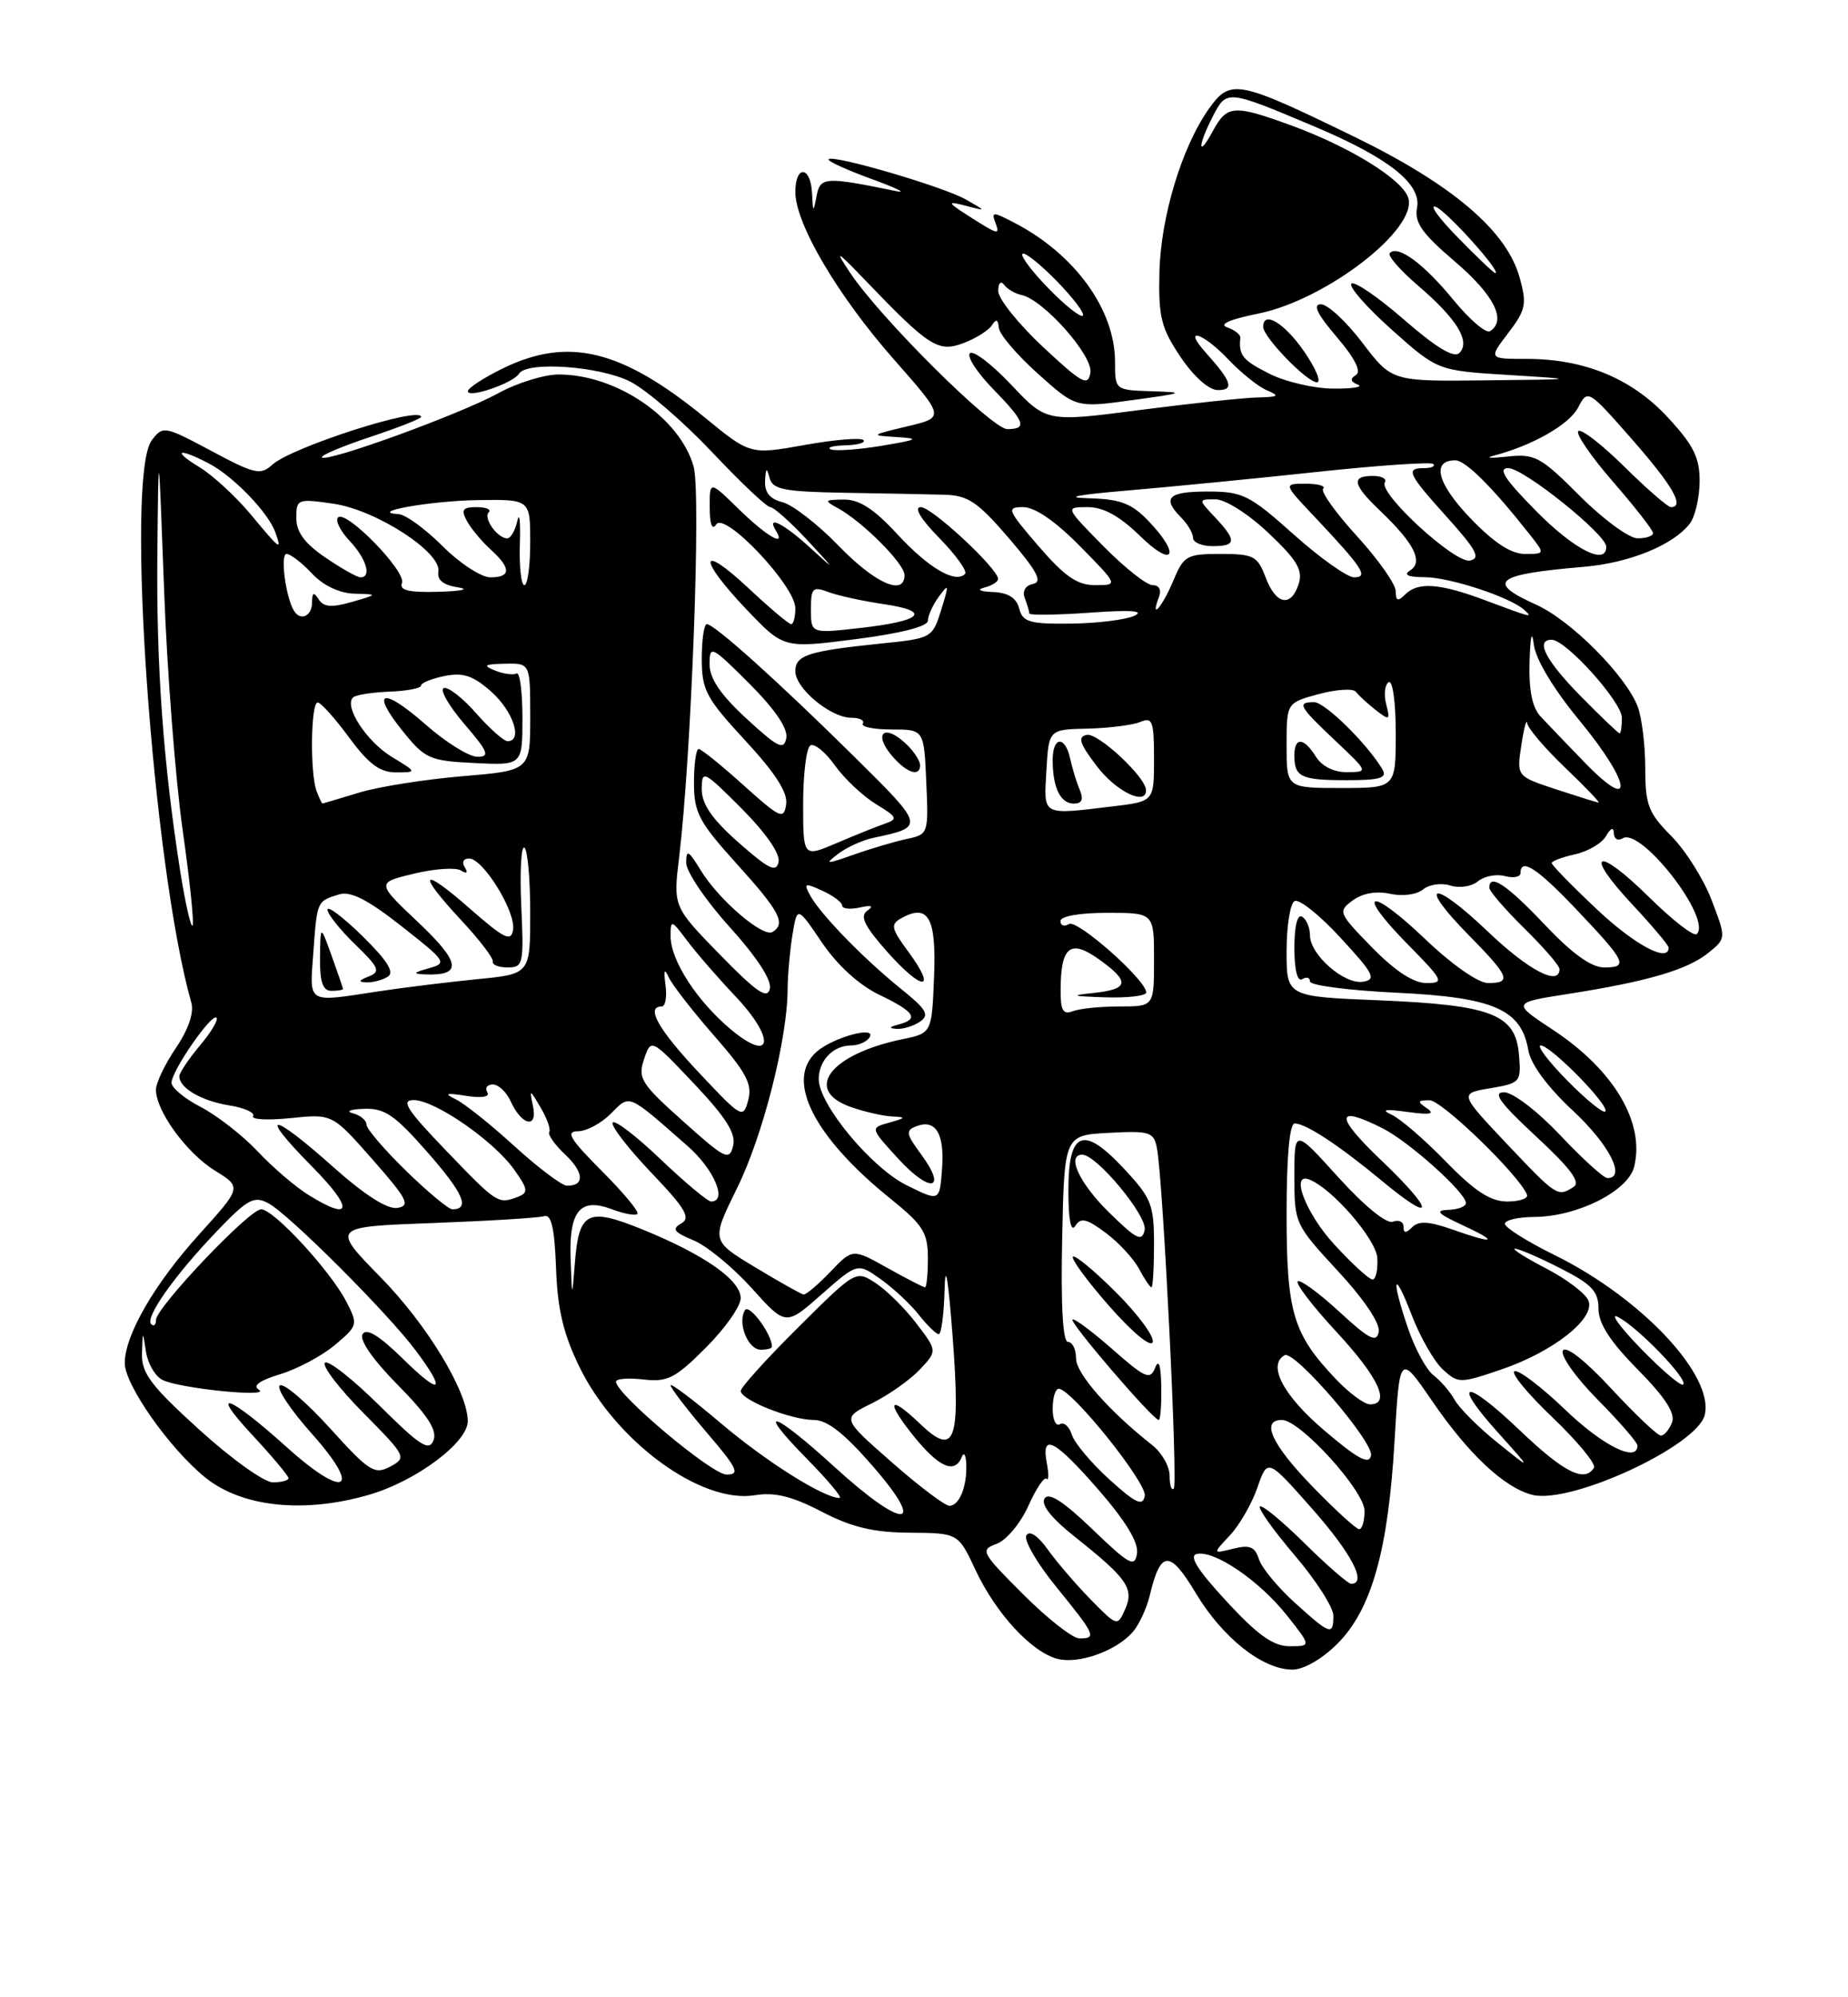 <?xml version="1.0" encoding="UTF-8" standalone="no"?>
<!DOCTYPE svg PUBLIC "-//W3C//DTD SVG 1.1//EN" "http://www.w3.org/Graphics/SVG/1.1/DTD/svg11.dtd" >
<svg xmlns="http://www.w3.org/2000/svg" xmlns:xlink="http://www.w3.org/1999/xlink" version="1.1" viewBox="0 0 237 256">
 <g >
 <path fill="currentColor"
d=" M 171.52 210.68 C 175.90 206.30 178.04 198.70 178.85 184.64 C 179.50 173.50 179.50 173.50 183.70 179.62 C 188.36 186.42 192.95 190.70 196.52 191.60 C 201.44 192.83 217.62 185.35 218.62 181.38 C 219.89 176.33 210.51 166.34 199.34 160.85 C 195.85 159.13 193.00 157.34 193.00 156.86 C 193.00 156.39 194.69 155.99 196.75 155.98 C 202.27 155.95 208.79 152.68 209.57 149.56 C 210.99 143.92 206.99 137.16 199.18 132.01 C 193.89 128.52 193.89 128.52 201.20 127.38 C 211.28 125.80 216.41 124.30 219.09 122.13 C 221.38 120.28 221.38 120.28 219.52 115.39 C 218.50 112.70 216.16 108.99 214.33 107.15 C 211.39 104.19 211.00 103.17 211.00 98.47 C 211.00 95.53 210.56 91.98 210.03 90.57 C 208.51 86.59 201.47 79.51 197.02 77.51 C 190.51 74.58 191.72 73.62 203.14 72.65 C 208.99 72.15 214.62 69.85 216.72 67.10 C 217.39 66.22 217.95 63.80 217.97 61.73 C 217.99 58.68 217.22 57.10 213.94 53.55 C 209.31 48.52 203.23 46.00 195.77 46.00 C 190.90 46.00 190.90 46.00 193.42 42.69 C 195.68 39.73 195.84 38.99 194.89 35.58 C 193.23 29.57 186.25 23.64 173.59 17.48 C 158.71 10.25 157.80 10.07 155.04 13.94 C 151.57 18.82 148.84 27.84 148.69 34.97 C 148.56 40.63 148.92 42.07 151.40 45.75 C 153.11 48.29 155.04 50.00 156.19 50.00 C 158.32 50.00 157.97 48.91 154.68 45.25 C 151.56 41.79 154.23 42.58 157.56 46.10 C 159.18 47.81 161.40 49.58 162.50 50.04 C 164.17 50.74 163.98 50.88 161.34 50.94 C 159.60 50.97 152.79 51.70 146.20 52.55 C 134.21 54.11 134.21 54.11 129.68 49.31 C 127.19 46.68 124.81 44.86 124.39 45.28 C 123.97 45.69 125.29 47.73 127.31 49.81 C 131.46 54.06 131.80 55.00 129.18 55.00 C 127.22 55.00 112.91 40.78 109.05 35.00 C 106.97 31.89 107.20 32.01 111.11 36.07 C 119.17 44.46 120.33 45.20 123.58 43.97 C 125.16 43.37 126.80 42.34 127.21 41.69 C 127.75 40.84 128.00 40.93 128.09 42.00 C 128.15 42.83 130.41 45.48 133.10 47.89 C 137.99 52.28 137.99 52.28 145.25 51.28 C 151.87 50.38 152.09 50.28 147.75 50.15 C 143.00 50.00 143.00 50.00 143.00 46.40 C 143.00 39.67 137.84 32.55 130.01 28.51 C 127.31 27.11 127.11 27.12 127.68 28.61 C 128.23 30.05 127.96 30.03 125.40 28.43 C 121.32 25.86 121.18 25.67 124.00 26.41 C 126.50 27.07 126.50 27.07 123.89 25.58 C 121.05 23.95 106.87 19.79 106.26 20.41 C 106.05 20.62 108.49 21.74 111.69 22.91 C 114.88 24.07 116.38 24.79 115.00 24.51 C 105.78 22.62 105.19 22.66 104.72 25.14 C 104.31 27.30 104.26 27.27 104.14 24.75 C 103.96 21.25 102.00 21.12 102.00 24.61 C 102.00 28.67 107.44 37.90 114.63 46.06 C 121.19 53.50 121.19 53.50 116.34 54.65 C 111.61 55.78 111.58 55.81 115.00 56.02 C 118.01 56.20 117.74 56.36 113.06 57.14 C 110.07 57.63 107.14 57.84 106.56 57.60 C 105.98 57.36 106.81 57.12 108.42 57.08 C 110.02 57.04 111.06 56.73 110.73 56.40 C 110.40 56.07 107.00 56.35 103.17 57.04 C 96.21 58.28 96.21 58.28 90.36 53.49 C 79.72 44.80 72.89 43.13 64.53 47.20 C 62.04 48.41 60.00 49.74 60.00 50.15 C 60.00 51.10 65.82 49.11 66.56 47.90 C 67.58 46.26 76.94 46.93 80.84 48.92 C 82.91 49.98 87.61 54.03 91.29 57.92 C 94.96 61.81 98.33 65.00 98.78 65.00 C 99.23 65.00 101.37 66.91 103.55 69.25 C 107.16 73.13 107.19 73.22 103.95 70.25 C 100.52 67.11 98.23 65.95 99.50 68.00 C 100.87 70.22 98.36 68.78 94.79 65.30 C 91.00 61.59 91.00 61.59 91.02 65.05 C 91.02 67.22 91.33 68.02 91.85 67.22 C 92.93 65.51 102.00 75.10 102.00 77.96 C 102.00 79.08 101.76 80.00 101.46 80.00 C 101.16 80.00 98.68 77.91 95.96 75.36 C 89.63 69.45 89.48 71.55 95.75 78.13 C 100.50 83.11 100.50 83.11 109.75 81.92 C 115.51 81.19 119.00 80.29 119.00 79.56 C 119.00 78.91 119.64 77.51 120.43 76.44 C 121.69 74.72 121.72 74.91 120.71 78.16 C 119.58 81.77 119.49 81.82 113.03 82.48 C 103.63 83.45 102.00 83.97 102.00 86.04 C 102.00 88.24 106.53 92.00 109.19 92.00 C 110.25 92.00 110.91 92.34 110.65 92.75 C 110.40 93.16 112.06 93.50 114.34 93.50 C 118.50 93.50 118.50 93.50 118.79 100.22 C 119.09 106.86 119.06 106.95 116.29 107.53 C 114.76 107.86 111.70 108.76 109.50 109.54 C 105.89 110.81 105.70 110.80 107.50 109.43 C 108.60 108.60 110.62 107.68 112.00 107.39 C 118.65 105.98 118.64 105.96 109.55 96.98 C 99.83 87.38 91.62 80.00 90.65 80.00 C 90.29 80.00 90.00 82.00 90.00 84.44 C 90.00 88.45 90.55 89.48 95.57 94.91 C 99.45 99.10 101.05 101.59 100.82 103.10 C 100.53 105.09 100.07 104.89 95.35 100.64 C 92.52 98.09 89.93 96.00 89.60 96.00 C 89.27 96.00 89.00 97.95 89.00 100.33 C 89.00 104.17 89.62 105.34 94.50 110.74 C 99.99 116.80 100.82 118.38 99.08 119.45 C 97.86 120.21 92.17 115.33 89.86 111.54 C 88.29 108.97 88.01 108.82 88.00 110.58 C 88.00 111.72 90.51 115.43 93.58 118.82 C 97.08 122.70 99.00 125.63 98.73 126.74 C 98.41 128.12 97.02 127.17 92.32 122.35 C 86.33 116.21 86.33 116.21 87.10 109.85 C 88.67 96.74 89.92 63.28 88.96 59.83 C 87.24 53.58 79.07 48.00 71.66 48.00 C 69.78 48.00 66.28 49.09 63.88 50.41 C 59.04 53.08 41.96 59.29 41.29 58.63 C 41.06 58.39 43.83 57.22 47.44 56.02 C 51.05 54.82 54.00 53.66 54.00 53.44 C 54.00 51.99 37.43 57.30 34.94 59.55 C 33.41 60.94 32.68 60.78 27.09 57.79 C 21.07 54.58 20.89 54.55 19.46 56.44 C 16.03 60.99 19.55 110.93 24.54 128.53 C 24.90 129.80 24.16 131.95 22.56 134.32 C 21.15 136.39 20.00 138.80 20.00 139.68 C 20.00 142.40 23.94 147.80 27.56 150.04 C 31.01 152.17 31.01 152.17 25.52 158.24 C 19.81 164.55 16.00 171.14 16.00 174.71 C 16.00 177.50 21.74 185.67 26.32 189.37 C 31.03 193.18 38.98 194.02 47.36 191.58 C 53.36 189.84 60.01 184.87 59.99 182.15 C 59.97 178.36 54.77 169.78 48.83 163.73 C 42.48 157.24 42.48 157.24 55.49 156.76 C 62.64 156.49 69.07 156.10 69.78 155.88 C 70.71 155.60 71.12 157.38 71.31 162.54 C 71.50 167.83 72.25 170.98 74.31 175.20 C 78.99 184.78 89.91 192.76 96.78 191.65 C 99.35 191.23 101.56 191.77 105.37 193.75 C 109.25 195.76 112.01 196.42 116.70 196.45 C 122.89 196.50 122.89 196.50 125.10 201.22 C 127.72 206.82 132.33 211.79 135.65 212.63 C 138.39 213.31 143.19 211.59 145.29 209.16 C 146.08 208.25 147.05 206.15 147.45 204.51 C 148.84 198.66 150.01 198.61 153.37 204.22 C 156.81 209.94 161.94 214.00 165.75 214.00 C 167.19 214.00 169.57 212.63 171.52 210.68 Z  M 118.00 98.07 C 118.00 97.56 117.29 96.44 116.43 95.57 C 113.39 92.53 111.77 93.99 114.65 97.17 C 116.44 99.14 118.00 99.56 118.00 98.07 Z  M 157.30 205.25 C 153.55 201.20 152.43 199.40 153.50 199.17 C 155.78 198.69 161.52 202.61 165.05 207.06 C 168.17 211.00 168.17 211.00 165.39 211.00 C 163.30 211.00 161.31 209.59 157.30 205.25 Z  M 131.22 204.35 C 125.82 198.95 125.67 198.67 127.83 197.87 C 129.07 197.41 130.89 195.23 131.88 193.02 C 132.87 190.81 133.91 189.25 134.21 189.54 C 134.50 189.83 134.52 188.93 134.25 187.53 C 133.50 183.58 135.26 184.50 140.92 191.00 C 144.37 194.96 146.03 197.72 145.82 199.10 C 145.54 200.95 144.86 200.59 140.11 196.02 C 136.36 192.42 134.49 191.22 133.96 192.07 C 133.47 192.86 134.85 194.61 137.85 196.98 C 144.56 202.30 145.48 203.62 144.29 206.27 C 143.31 208.48 143.27 208.47 139.86 205.00 C 137.98 203.07 135.50 200.19 134.37 198.60 C 133.11 196.83 132.04 196.12 131.63 196.79 C 131.26 197.38 132.99 200.37 135.48 203.42 C 140.49 209.58 140.68 210.00 138.43 210.00 C 137.57 210.00 134.33 207.46 131.22 204.35 Z  M 166.05 205.42 C 163.87 203.45 161.80 200.94 161.45 199.84 C 160.94 198.24 160.27 197.97 158.16 198.50 C 155.50 199.16 155.50 199.16 157.73 196.79 C 158.96 195.48 160.55 192.72 161.26 190.66 C 162.56 186.91 162.56 186.91 168.28 193.38 C 173.36 199.13 175.37 203.00 173.28 203.00 C 172.89 203.00 170.20 200.66 167.31 197.81 C 164.41 194.95 161.84 192.83 161.58 193.09 C 161.32 193.35 163.33 196.17 166.05 199.36 C 168.77 202.55 171.00 206.03 171.00 207.08 C 171.00 209.68 170.62 209.55 166.05 205.42 Z  M 168.31 190.52 C 163.08 185.13 161.65 182.00 164.40 182.00 C 166.74 182.00 175.00 191.09 175.00 193.66 C 175.00 194.95 174.69 196.00 174.31 196.00 C 173.93 196.00 171.23 193.53 168.31 190.52 Z  M 107.00 188.00 C 99.08 180.77 96.70 180.09 103.50 187.00 C 106.21 189.75 108.09 192.00 107.67 192.00 C 105.65 192.00 98.28 187.36 92.47 182.44 C 88.91 179.42 86.00 177.23 86.00 177.56 C 86.00 177.90 88.08 180.62 90.62 183.59 C 94.59 188.23 94.95 189.00 93.18 189.00 C 91.28 189.00 79.00 178.68 79.00 177.09 C 79.00 176.71 80.58 176.59 82.52 176.81 C 85.60 177.17 86.59 176.67 90.52 172.74 C 92.98 170.28 95.00 167.42 94.99 166.38 C 94.98 164.07 90.34 160.82 82.46 157.61 C 75.37 154.72 74.25 155.26 73.73 161.83 C 73.36 166.50 73.36 166.50 73.18 161.37 C 72.96 155.17 74.41 153.44 78.52 155.01 C 80.04 155.58 81.49 155.85 81.75 155.59 C 82.00 155.33 79.94 152.84 77.15 150.06 C 73.12 146.02 72.50 145.00 74.09 145.00 C 75.19 145.00 77.10 143.99 78.33 142.75 C 80.83 140.24 80.39 140.06 88.16 146.87 C 91.58 149.86 93.34 154.00 91.20 154.00 C 90.76 154.00 87.84 151.56 84.71 148.58 C 81.58 145.59 78.82 143.48 78.57 143.89 C 78.32 144.29 80.54 147.17 83.51 150.29 C 87.93 154.92 88.63 156.11 87.36 156.82 C 86.12 157.51 86.43 157.94 88.93 158.97 C 90.65 159.68 94.01 162.45 96.41 165.11 C 100.77 169.96 100.77 169.96 105.37 165.90 C 109.98 161.85 109.98 161.85 112.95 163.96 C 114.58 165.12 116.79 167.18 117.85 168.54 C 118.92 169.89 120.06 171.00 120.39 171.00 C 120.73 171.00 121.06 168.41 121.14 165.25 C 121.23 161.62 121.61 163.90 122.18 171.42 C 123.19 184.89 122.47 186.78 117.96 182.46 C 114.01 178.68 113.54 179.54 117.12 184.00 C 120.40 188.08 122.44 188.98 123.34 186.75 C 123.62 186.06 123.88 186.48 123.92 187.67 C 124.03 190.55 123.03 193.00 121.75 193.00 C 121.19 193.00 117.85 190.48 114.33 187.39 C 107.94 181.78 107.94 181.78 111.83 179.86 C 113.97 178.80 116.73 176.85 117.96 175.54 C 120.21 173.15 120.21 173.15 117.54 169.65 C 116.08 167.72 113.72 165.39 112.32 164.47 C 109.76 162.79 109.75 162.80 102.38 170.12 C 98.32 174.15 95.00 177.82 95.00 178.28 C 95.00 179.44 101.45 182.00 104.37 182.00 C 106.10 182.00 108.30 183.73 112.00 188.00 C 119.01 196.09 115.87 196.09 107.00 188.00 Z  M 99.00 172.61 C 99.00 171.00 96.08 167.06 95.54 167.93 C 94.54 169.55 95.92 173.00 97.57 173.00 C 98.36 173.00 99.00 172.83 99.00 172.61 Z  M 142.29 189.64 C 139.98 187.55 137.81 184.97 137.47 183.91 C 137.13 182.84 136.44 182.23 135.93 182.54 C 135.42 182.86 135.00 181.97 135.00 180.56 C 135.00 179.15 135.35 178.00 135.78 178.00 C 137.41 178.00 147.13 190.10 146.81 191.73 C 146.55 193.11 145.68 192.70 142.29 189.64 Z  M 150.00 189.16 C 150.00 187.96 149.00 186.20 147.79 185.24 C 142.26 180.89 138.00 176.06 138.00 174.12 C 138.00 172.95 137.54 172.00 136.97 172.00 C 136.30 172.00 136.04 167.35 136.22 158.75 C 136.50 145.50 136.50 145.50 142.22 145.20 C 147.50 144.92 147.97 145.08 148.38 147.20 C 149.16 151.26 151.09 190.24 150.53 190.80 C 150.24 191.09 150.00 190.35 150.00 189.16 Z  M 148.93 177.75 C 148.88 174.96 148.61 174.13 148.14 175.31 C 147.51 176.92 146.87 176.64 142.67 172.94 C 140.05 170.64 137.74 168.92 137.54 169.13 C 137.15 169.52 147.87 182.00 148.60 182.00 C 148.82 182.00 148.97 180.09 148.93 177.75 Z  M 143.16 165.68 C 140.36 162.88 137.86 160.81 137.60 161.07 C 137.33 161.33 139.43 164.19 142.26 167.41 C 145.20 170.76 147.59 172.74 147.83 172.02 C 148.06 171.33 145.96 168.48 143.16 165.68 Z  M 148.00 159.46 C 148.00 154.42 147.66 153.55 144.15 149.80 C 138.90 144.16 136.99 144.94 137.02 152.72 C 137.02 156.37 137.35 158.00 137.90 157.13 C 138.60 156.02 139.33 156.18 141.77 157.99 C 143.42 159.21 145.35 161.29 146.06 162.60 C 146.76 163.92 147.49 165.00 147.67 165.00 C 147.85 165.00 148.00 162.51 148.00 159.46 Z  M 25.56 183.25 C 19.35 177.61 18.14 176.01 18.21 173.50 C 18.30 170.51 18.30 170.51 18.72 173.25 C 18.95 174.76 19.89 176.39 20.82 176.86 C 22.95 177.96 34.90 179.17 33.19 178.12 C 32.36 177.61 33.30 176.93 35.92 176.14 C 38.11 175.48 41.27 173.80 42.94 172.40 C 45.90 169.90 45.94 169.78 44.40 166.81 C 42.35 162.85 35.10 155.00 33.49 155.00 C 31.97 155.00 20.00 167.60 20.00 169.20 C 20.00 169.82 19.73 170.06 19.39 169.72 C 18.55 168.89 22.40 163.45 27.82 157.80 C 31.76 153.69 32.58 153.24 34.41 154.22 C 37.03 155.61 49.73 168.29 53.31 173.09 C 57.34 178.49 56.55 178.96 51.62 174.11 C 48.64 171.19 47.00 170.19 46.50 171.00 C 46.05 171.73 47.81 174.27 51.02 177.52 C 54.85 181.40 56.09 183.32 55.60 184.60 C 55.03 186.07 53.89 185.34 48.66 180.15 C 45.21 176.74 42.06 174.27 41.67 174.67 C 41.27 175.06 43.49 177.96 46.59 181.09 C 52.10 186.66 52.19 186.83 50.04 187.98 C 48.03 189.05 47.34 188.61 42.33 183.07 C 39.30 179.73 36.41 177.25 35.89 177.57 C 35.38 177.88 37.25 180.70 40.04 183.82 C 46.50 191.07 44.28 192.24 36.81 185.52 C 29.39 178.84 26.70 177.83 32.25 183.81 C 34.86 186.62 37.00 189.16 37.00 189.46 C 37.00 189.76 36.10 190.00 34.99 190.00 C 33.89 190.00 29.64 186.96 25.56 183.25 Z  M 194.92 183.34 C 187.86 176.60 186.00 176.83 192.16 183.67 C 196.50 188.49 196.50 188.49 192.06 184.92 C 189.61 182.95 187.14 180.48 186.56 179.43 C 185.98 178.39 184.76 176.97 183.85 176.28 C 182.94 175.59 181.48 172.91 180.60 170.33 C 178.35 163.74 178.70 162.45 181.07 168.61 C 182.15 171.42 183.95 174.55 185.06 175.55 C 187.02 177.33 187.25 177.33 192.51 175.54 C 199.19 173.27 204.60 169.01 203.72 166.72 C 203.38 165.82 200.94 163.96 198.30 162.59 C 195.66 161.22 193.85 160.07 194.28 160.05 C 194.71 160.02 197.30 161.13 200.03 162.52 C 204.14 164.60 205.00 165.50 205.00 167.74 C 205.00 169.64 206.49 171.95 210.04 175.54 C 213.56 179.11 214.88 181.14 214.43 182.32 C 214.08 183.24 213.43 184.00 213.00 184.00 C 212.57 184.00 209.72 181.30 206.66 178.00 C 203.33 174.40 200.84 172.45 200.44 173.10 C 200.07 173.70 202.06 176.53 204.88 179.38 C 207.70 182.23 210.00 184.89 210.00 185.28 C 210.00 187.52 205.56 185.32 200.76 180.71 C 197.73 177.80 194.80 175.57 194.25 175.75 C 193.69 175.94 195.88 178.60 199.10 181.67 C 202.32 184.75 204.71 187.65 204.42 188.13 C 203.22 190.07 200.56 188.72 194.92 183.34 Z  M 169.82 183.33 C 164.58 178.88 162.51 174.95 164.75 173.70 C 165.99 173.00 176.18 184.82 175.83 186.56 C 175.58 187.78 174.14 187.01 169.82 183.33 Z  M 171.31 176.75 C 165.81 170.96 165.00 168.23 165.00 155.55 C 165.00 148.25 165.38 144.00 166.04 144.00 C 167.48 144.00 171.67 146.76 177.26 151.38 C 184.14 157.09 184.03 155.28 177.08 148.66 C 171.16 143.01 171.24 141.56 177.30 144.61 C 180.70 146.32 188.00 152.87 188.00 154.20 C 188.00 154.64 186.99 155.03 185.75 155.07 C 183.99 155.13 184.36 155.55 187.50 157.00 C 192.33 159.24 191.73 159.52 186.24 157.58 C 183.29 156.54 181.94 156.46 181.12 157.28 C 180.29 158.11 180.00 158.09 180.00 157.23 C 180.00 156.59 179.39 156.30 178.63 156.59 C 177.82 156.90 174.98 154.58 171.63 150.89 C 166.00 144.66 166.00 144.66 166.00 150.77 C 166.00 156.81 166.07 156.96 171.58 162.91 C 174.96 166.56 177.02 169.64 176.82 170.71 C 176.54 172.15 175.60 171.67 171.72 168.09 C 169.10 165.68 166.72 163.95 166.43 164.24 C 166.13 164.53 168.39 167.47 171.45 170.77 C 176.82 176.57 178.40 180.00 175.70 180.00 C 174.98 180.00 173.00 178.54 171.31 176.75 Z  M 210.44 172.86 C 207.72 170.06 206.40 168.23 207.50 168.80 C 210.06 170.12 216.52 176.81 215.87 177.46 C 215.60 177.73 213.16 175.66 210.44 172.86 Z  M 96.85 162.43 C 91.20 159.03 91.20 159.03 94.54 152.26 C 97.84 145.58 100.99 133.17 101.01 126.79 C 101.02 124.98 101.30 121.84 101.63 119.82 C 102.24 116.13 102.24 116.13 105.42 120.82 C 107.40 123.73 110.16 126.25 112.76 127.50 C 117.32 129.69 117.92 130.61 115.25 131.31 C 114.01 131.63 113.94 131.80 115.00 131.87 C 115.83 131.92 117.17 131.51 118.00 130.94 C 119.25 130.09 118.82 129.37 115.51 126.71 C 110.77 122.89 105.22 117.19 103.89 114.76 C 103.04 113.19 103.20 113.13 105.47 114.17 C 106.86 114.80 108.00 115.66 108.00 116.07 C 108.00 116.48 109.01 116.59 110.25 116.32 C 111.79 115.98 112.10 116.11 111.21 116.74 C 110.24 117.44 110.87 118.72 113.86 122.08 C 118.36 127.13 120.23 127.05 116.48 121.97 C 114.30 119.02 114.18 118.48 115.55 117.71 C 119.05 115.75 120.10 117.60 119.79 125.19 C 119.50 132.42 119.50 132.42 115.72 133.20 C 106.44 135.12 102.95 139.74 109.15 141.90 C 110.88 142.51 113.24 143.04 114.40 143.10 C 116.25 143.19 116.21 143.28 114.04 143.89 C 111.58 144.57 111.58 144.57 115.21 148.53 C 119.31 153.00 121.54 152.58 118.14 147.97 C 116.19 145.33 116.11 144.89 117.53 144.35 C 120.01 143.40 121.16 145.33 120.81 149.87 C 120.50 154.01 120.50 154.01 116.26 151.91 C 111.72 149.65 105.00 141.54 105.00 138.32 C 105.00 135.93 106.85 134.00 109.14 134.00 C 110.10 134.00 111.17 133.53 111.52 132.96 C 112.47 131.43 106.88 132.94 104.75 134.79 C 100.63 138.37 104.32 145.69 114.25 153.68 C 118.38 157.01 118.99 157.98 119.00 161.25 C 119.00 163.31 118.83 165.00 118.63 165.00 C 118.42 165.00 116.25 163.88 113.80 162.51 C 109.35 160.02 109.35 160.02 106.49 163.01 C 104.91 164.66 103.37 165.96 103.06 165.92 C 102.75 165.88 99.96 164.31 96.85 162.43 Z  M 171.13 159.52 C 167.51 155.60 165.42 150.24 167.88 151.17 C 170.81 152.28 176.52 158.86 176.64 161.27 C 176.72 162.77 176.44 164.00 176.02 164.00 C 175.60 164.00 173.40 161.99 171.13 159.52 Z  M 39.50 153.12 C 37.85 152.09 34.92 149.58 33.00 147.53 C 31.07 145.49 27.81 142.96 25.75 141.89 C 23.69 140.83 22.00 139.43 22.00 138.78 C 22.00 137.26 27.15 129.82 27.77 130.44 C 28.03 130.70 27.07 132.32 25.62 134.03 C 24.18 135.75 23.00 137.51 23.00 137.95 C 23.00 139.46 25.82 141.10 29.39 141.68 C 31.35 141.99 32.74 142.62 32.46 143.06 C 32.19 143.50 34.37 143.61 37.30 143.31 C 42.62 142.76 42.62 142.76 47.79 148.63 C 52.25 153.70 52.68 154.54 50.96 154.82 C 49.68 155.03 46.77 153.17 42.74 149.58 C 34.71 142.41 32.95 142.37 40.00 149.50 C 45.42 154.99 45.19 156.67 39.50 153.12 Z  M 52.07 150.06 C 49.28 147.35 47.00 144.68 47.00 144.14 C 47.00 143.59 46.21 142.94 45.25 142.69 C 44.29 142.44 44.93 142.18 46.67 142.12 C 49.33 142.02 50.63 142.91 54.84 147.71 C 59.43 152.94 60.33 155.00 58.01 155.00 C 57.53 155.00 54.85 152.78 52.07 150.06 Z  M 57.23 147.50 C 52.17 142.24 51.37 141.00 53.05 141.00 C 55.77 141.00 63.30 146.20 65.93 149.90 C 67.73 152.43 67.79 152.87 66.41 153.40 C 63.88 154.37 63.77 154.30 57.23 147.50 Z  M 185.46 148.91 C 182.73 146.10 179.60 143.40 178.50 142.89 C 177.05 142.22 177.61 142.12 180.50 142.52 C 183.40 142.92 184.09 142.79 183.00 142.05 C 181.72 141.18 181.77 141.03 183.32 141.02 C 184.90 141.00 194.89 150.68 195.83 153.13 C 196.02 153.61 194.87 154.00 193.30 154.00 C 191.16 154.00 189.15 152.70 185.46 148.91 Z  M 193.22 146.58 C 187.15 140.15 187.15 140.15 191.13 139.48 C 194.99 138.83 195.10 138.70 194.80 135.16 C 194.37 129.99 191.30 128.81 176.80 128.21 C 165.00 127.73 165.00 127.73 165.00 121.92 C 165.00 118.73 165.45 115.84 166.01 115.50 C 166.56 115.15 169.22 117.26 171.91 120.19 C 176.18 124.81 176.56 125.54 174.81 125.83 C 172.41 126.23 168.00 122.37 168.00 119.88 C 168.00 118.91 167.55 117.84 167.00 117.50 C 166.39 117.12 166.00 118.68 166.00 121.50 C 166.00 124.32 166.39 125.88 167.00 125.50 C 167.55 125.16 168.00 125.29 168.00 125.80 C 168.00 126.30 173.00 126.95 179.11 127.24 C 191.56 127.83 195.10 129.37 196.00 134.60 C 196.31 136.42 198.46 139.32 201.75 142.39 C 206.39 146.71 208.58 151.00 206.15 151.00 C 205.67 151.00 202.95 148.53 200.09 145.50 C 197.16 142.40 194.01 140.00 192.89 140.00 C 191.37 140.00 192.37 141.37 197.00 145.66 C 201.44 149.78 202.75 151.54 201.80 152.14 C 199.76 153.44 199.64 153.36 193.22 146.58 Z  M 66.00 146.93 C 62.98 144.17 59.60 141.47 58.50 140.93 C 56.89 140.14 57.15 140.05 59.80 140.46 C 61.83 140.77 62.87 140.59 62.49 139.98 C 62.16 139.44 62.48 139.00 63.20 139.00 C 63.93 139.00 64.97 139.98 65.51 141.19 C 66.90 144.26 68.97 144.71 68.36 141.81 C 67.89 139.55 67.91 139.55 69.35 141.99 C 70.16 143.36 70.65 144.75 70.44 145.09 C 70.23 145.43 71.16 146.74 72.50 148.00 C 74.91 150.27 75.00 152.03 72.69 151.97 C 72.04 151.95 69.03 149.68 66.00 146.93 Z  M 87.60 143.71 C 82.20 138.89 81.77 138.20 82.60 135.75 C 83.50 133.08 83.50 133.08 89.02 138.91 C 93.14 143.27 94.40 145.28 94.02 146.87 C 93.54 148.82 93.00 148.56 87.60 143.71 Z  M 89.65 137.50 C 84.42 131.94 82.76 129.00 84.86 129.00 C 85.34 129.00 85.55 127.76 85.35 126.25 C 85.09 124.36 85.21 124.04 85.74 125.22 C 86.16 126.17 88.78 129.55 91.56 132.72 C 95.72 137.47 96.50 138.95 95.96 141.00 C 95.31 143.43 95.13 143.33 89.65 137.50 Z  M 200.98 138.48 C 198.56 136.02 197.04 134.00 197.59 134.00 C 198.89 134.00 206.53 141.80 205.87 142.46 C 205.60 142.73 203.40 140.94 200.98 138.48 Z  M 93.82 132.02 C 89.43 128.38 86.00 123.12 86.00 120.00 C 86.00 117.83 86.10 117.86 88.16 120.62 C 89.35 122.20 92.10 125.36 94.26 127.64 C 99.45 133.09 99.12 136.39 93.82 132.02 Z  M 136.02 126.86 C 136.04 121.32 137.26 120.34 140.90 122.93 C 144.96 125.82 144.81 126.79 140.25 127.27 C 137.17 127.59 137.43 127.69 141.75 127.83 C 144.64 127.92 147.00 127.64 147.00 127.21 C 147.00 125.62 138.15 117.79 137.09 118.44 C 136.49 118.81 136.00 118.64 136.00 118.06 C 136.00 117.43 138.44 117.00 142.00 117.00 C 148.00 117.00 148.00 117.00 148.00 123.00 C 148.00 129.00 148.00 129.00 143.58 129.00 C 141.15 129.00 138.45 129.27 137.58 129.61 C 136.33 130.09 136.00 129.51 136.02 126.86 Z  M 40.19 122.02 C 40.67 115.45 40.64 115.51 43.51 114.63 C 44.96 114.19 47.20 115.33 51.50 118.72 C 57.25 123.23 57.39 123.44 54.99 124.11 C 52.99 124.66 52.89 124.82 54.50 124.89 C 59.32 125.09 59.11 123.39 53.66 118.24 C 48.26 113.14 48.26 113.14 53.08 111.98 C 55.74 111.34 58.45 111.16 59.11 111.57 C 59.87 112.04 60.05 111.89 59.60 111.15 C 59.19 110.50 59.45 110.02 60.19 110.04 C 62.00 110.10 66.17 116.88 65.80 119.17 C 65.55 120.76 64.68 120.33 60.25 116.45 C 53.95 110.92 53.38 111.76 59.20 118.00 C 61.51 120.48 63.31 122.84 63.20 123.25 C 63.09 123.66 63.95 124.00 65.11 124.00 C 67.10 124.00 67.19 123.58 66.85 116.09 C 66.66 111.74 66.83 108.40 67.25 108.65 C 67.66 108.91 68.00 112.66 68.00 116.98 C 68.00 124.84 68.00 124.84 61.25 125.50 C 57.54 125.87 51.80 126.57 48.50 127.07 C 39.23 128.48 39.70 128.77 40.19 122.02 Z  M 43.98 126.75 C 43.98 126.61 43.32 124.70 42.53 122.50 C 41.09 118.50 41.09 118.50 41.04 122.75 C 41.01 125.88 41.40 127.00 42.50 127.00 C 43.33 127.00 43.99 126.89 43.98 126.75 Z  M 49.74 125.18 C 50.62 124.63 49.67 123.11 46.49 119.99 C 44.02 117.57 42.00 116.04 42.00 116.60 C 42.00 117.15 43.59 119.15 45.53 121.03 C 48.63 124.03 48.84 124.54 47.28 125.16 C 45.98 125.67 45.90 125.87 47.00 125.91 C 47.83 125.94 49.06 125.62 49.74 125.18 Z  M 175.96 121.44 C 171.64 117.01 171.56 116.83 173.48 115.41 C 174.73 114.49 176.50 114.17 178.27 114.56 C 179.87 114.91 181.69 114.67 182.49 114.01 C 183.27 113.36 184.85 113.13 186.00 113.50 C 187.16 113.87 188.74 113.63 189.54 112.96 C 190.34 112.30 191.89 112.00 192.99 112.29 C 194.10 112.58 195.00 112.40 195.00 111.91 C 195.00 109.88 197.16 111.29 202.19 116.59 C 208.55 123.29 208.89 124.00 205.73 124.00 C 204.07 124.00 201.63 122.24 198.09 118.50 C 193.24 113.38 191.00 111.89 191.00 113.79 C 191.00 114.23 193.03 116.57 195.50 119.00 C 197.97 121.43 200.00 123.77 200.00 124.21 C 200.00 126.46 196.03 124.38 190.79 119.38 C 183.74 112.65 181.62 113.01 188.31 119.81 C 193.58 125.16 193.93 126.00 190.84 126.00 C 189.58 126.00 186.22 123.65 182.79 120.38 C 175.61 113.53 173.68 114.07 180.52 121.02 C 185.13 125.70 185.27 126.00 182.92 126.00 C 181.27 126.00 178.91 124.45 175.96 121.44 Z  M 204.75 116.51 C 201.59 113.53 199.00 110.88 199.00 110.62 C 199.00 110.37 200.35 109.86 201.99 109.50 C 203.64 109.14 205.43 108.09 205.96 107.17 C 206.59 106.09 206.95 105.96 206.97 106.81 C 206.99 107.53 207.49 107.82 208.09 107.45 C 210.45 105.99 219.58 117.76 217.61 119.72 C 217.25 120.09 214.50 117.96 211.50 115.00 C 204.75 108.34 202.97 109.12 209.35 115.94 C 211.91 118.68 214.00 121.16 214.00 121.46 C 214.00 123.45 209.63 121.11 204.75 116.51 Z  M 23.13 111.78 C 20.94 97.85 20.04 85.41 20.18 71.00 C 20.33 56.50 20.33 56.50 21.04 75.50 C 21.42 85.95 22.50 99.84 23.42 106.37 C 24.35 112.89 24.92 118.42 24.69 118.64 C 24.47 118.87 23.77 115.78 23.13 111.78 Z  M 94.75 108.02 C 91.33 105.00 90.00 103.09 90.00 101.18 C 90.00 98.63 90.20 98.72 95.10 103.62 C 98.20 106.73 100.06 109.41 99.85 110.46 C 99.56 111.88 98.63 111.43 94.75 108.02 Z  M 103.00 103.00 C 103.00 99.22 103.42 95.86 103.92 95.55 C 104.43 95.23 105.84 96.38 107.06 98.09 C 108.28 99.80 110.65 102.03 112.33 103.06 C 115.10 104.74 115.20 104.98 113.44 105.59 C 112.37 105.96 109.59 107.08 107.25 108.08 C 103.00 109.89 103.00 109.89 103.00 103.00 Z  M 134.20 98.75 C 134.50 93.50 134.50 93.50 139.50 93.39 C 142.25 93.32 145.29 92.94 146.25 92.53 C 147.79 91.87 148.00 92.43 148.00 97.25 C 148.00 102.72 148.00 102.72 142.75 103.35 C 133.50 104.46 133.86 104.65 134.20 98.75 Z  M 138.48 101.25 C 138.07 100.29 137.52 98.49 137.25 97.25 C 136.60 94.25 135.00 94.37 135.00 97.42 C 135.00 100.94 136.00 103.00 137.71 103.00 C 138.76 103.00 138.99 102.47 138.48 101.25 Z  M 146.97 101.25 C 146.91 99.57 140.80 93.89 139.38 94.19 C 138.17 94.44 138.43 95.27 140.67 98.21 C 143.15 101.47 147.05 103.35 146.97 101.25 Z  M 40.61 101.42 C 39.74 99.16 39.85 89.99 40.75 90.04 C 41.16 90.06 42.98 92.09 44.78 94.54 C 47.27 97.92 48.72 99.00 50.78 99.00 C 53.50 98.99 53.50 98.99 50.23 97.00 C 47.02 95.04 44.10 90.57 45.27 89.40 C 45.59 89.07 47.69 88.74 49.92 88.65 C 52.16 88.57 53.99 88.22 53.99 87.88 C 54.00 87.53 55.36 86.98 57.03 86.64 C 59.42 86.17 60.69 86.60 63.03 88.68 C 65.82 91.17 67.08 95.00 65.10 95.00 C 64.61 95.00 62.80 93.39 61.07 91.43 C 59.35 89.46 57.48 88.01 56.92 88.19 C 56.36 88.38 57.54 90.44 59.53 92.77 C 62.62 96.37 62.87 97.00 61.22 97.00 C 60.15 97.00 57.17 95.14 54.60 92.88 C 49.04 87.99 47.42 88.47 51.68 93.75 C 54.51 97.26 55.11 97.52 60.85 97.80 C 67.00 98.10 67.00 98.10 67.00 91.99 C 67.00 88.63 66.66 86.08 66.25 86.32 C 65.84 86.55 64.60 86.39 63.50 85.95 C 61.86 85.29 62.09 85.13 64.75 85.07 C 68.00 85.00 68.00 85.00 68.00 91.88 C 68.00 98.76 68.00 98.76 59.31 99.49 C 54.53 99.89 48.56 100.83 46.06 101.59 C 43.55 102.36 41.44 102.98 41.36 102.99 C 41.28 103.00 40.94 102.29 40.61 101.42 Z  M 199.50 101.15 C 194.50 99.50 194.50 99.50 195.11 95.50 C 195.44 93.30 195.78 92.04 195.86 92.70 C 195.94 93.35 198.14 95.93 200.75 98.42 C 203.36 100.91 205.28 102.92 205.00 102.87 C 204.72 102.83 202.25 102.05 199.50 101.15 Z  M 203.31 97.81 C 201.00 95.44 198.42 92.74 197.56 91.82 C 196.50 90.68 196.05 88.44 196.16 84.82 C 196.26 81.49 196.47 80.67 196.71 82.62 C 196.96 84.54 199.23 88.32 202.62 92.42 C 209.19 100.39 209.70 104.39 203.31 97.81 Z  M 165.00 95.54 C 165.00 90.08 165.00 90.08 169.14 88.96 C 171.42 88.35 173.56 88.22 173.89 88.67 C 174.23 89.13 175.37 90.17 176.42 91.00 C 178.21 92.39 178.31 92.34 177.77 90.25 C 177.45 89.01 177.60 87.75 178.09 87.44 C 178.60 87.13 179.00 89.98 179.00 93.94 C 179.00 101.00 179.00 101.00 172.00 101.00 C 165.00 101.00 165.00 101.00 165.00 95.54 Z  M 177.30 98.63 C 175.39 95.38 169.93 90.00 168.53 90.00 C 166.28 90.00 166.57 90.52 171.25 94.94 C 175.50 98.95 175.50 98.95 172.76 98.97 C 171.08 98.99 169.53 98.22 168.77 97.00 C 167.21 94.50 166.00 94.43 166.00 96.83 C 166.00 99.60 166.85 100.00 172.72 100.00 C 176.99 100.00 177.93 99.72 177.30 98.63 Z  M 95.74 92.11 C 92.41 89.05 91.00 86.97 91.00 85.13 C 91.00 82.65 91.24 82.76 96.10 87.62 C 99.41 90.94 101.07 93.38 100.84 94.60 C 100.53 96.20 99.77 95.83 95.74 92.11 Z  M 202.71 89.22 C 198.21 84.64 196.85 82.00 199.00 82.00 C 200.83 82.00 208.00 89.97 208.00 92.00 C 208.00 93.10 207.87 94.00 207.71 94.00 C 207.55 94.00 205.30 91.85 202.71 89.22 Z  M 104.00 78.12 C 104.00 75.35 104.22 75.13 106.25 75.89 C 107.49 76.35 110.69 77.05 113.37 77.44 C 119.55 78.35 118.28 79.60 110.25 80.50 C 104.00 81.20 104.00 81.20 104.00 78.12 Z  M 130.71 78.00 C 130.35 76.63 129.29 75.96 127.34 75.88 C 125.65 75.82 125.21 75.58 126.25 75.31 C 127.21 75.06 128.00 74.57 128.00 74.21 C 128.00 72.89 119.52 65.00 118.09 65.00 C 117.16 65.00 118.07 66.52 120.48 68.98 C 122.62 71.17 124.10 73.24 123.76 73.57 C 122.51 74.82 119.06 72.79 115.07 68.46 C 112.10 65.24 110.20 64.01 108.23 64.03 C 105.69 64.06 105.64 64.14 107.50 65.16 C 110.66 66.90 116.00 72.26 116.00 73.70 C 116.00 76.45 112.25 74.80 107.58 69.98 C 104.91 67.22 101.65 64.70 100.36 64.37 C 98.74 63.97 98.04 63.11 98.12 61.64 C 98.21 59.95 98.33 59.87 98.69 61.25 C 99.08 62.74 100.50 63.02 108.32 63.16 C 113.37 63.24 119.12 63.36 121.09 63.41 C 124.15 63.49 125.37 64.31 129.40 69.00 C 133.03 73.24 133.74 74.58 132.49 74.84 C 131.50 75.04 131.08 75.77 131.43 76.67 C 131.74 77.49 132.00 78.37 132.00 78.62 C 132.00 78.88 135.49 78.83 139.75 78.53 C 144.97 78.15 146.85 78.28 145.50 78.92 C 144.40 79.43 140.74 79.89 137.37 79.93 C 132.04 79.99 131.16 79.74 130.71 78.00 Z  M 37.68 78.25 C 36.62 76.46 35.92 71.00 36.75 71.00 C 37.24 71.00 38.71 72.12 40.00 73.50 C 41.45 75.05 43.52 76.03 45.42 76.09 C 48.50 76.18 48.50 76.18 45.10 77.16 C 42.53 77.90 41.50 77.81 40.87 76.82 C 40.23 75.82 40.03 75.93 40.02 77.25 C 40.00 79.01 38.50 79.65 37.68 78.25 Z  M 190.50 76.95 C 184.62 74.75 181.85 74.55 180.20 76.20 C 179.27 77.13 179.00 77.04 179.00 75.78 C 179.00 74.89 176.76 71.71 174.03 68.72 C 171.29 65.73 169.34 62.99 169.69 62.64 C 170.05 62.29 169.04 62.00 167.46 62.00 C 164.58 62.00 164.58 62.00 168.60 66.25 C 174.77 72.79 175.56 74.00 173.66 74.00 C 172.79 74.00 169.30 71.53 165.91 68.50 C 160.23 63.43 159.37 63.00 154.87 63.00 C 149.80 63.00 148.97 63.82 151.50 66.36 C 152.32 67.18 153.00 68.34 153.00 68.93 C 153.00 69.52 154.12 70.00 155.50 70.00 C 158.57 70.00 158.63 69.30 155.83 66.31 C 153.65 64.00 153.65 64.00 155.88 64.00 C 157.14 64.00 160.11 65.88 162.68 68.32 C 166.34 71.77 167.11 73.07 166.56 74.82 C 165.58 77.90 163.64 77.53 162.31 74.00 C 161.27 71.26 160.77 71.00 156.54 71.00 C 152.18 71.00 151.81 71.21 150.44 74.50 C 149.04 77.84 147.44 79.62 148.64 76.50 C 148.98 75.61 148.65 75.00 147.82 75.00 C 147.05 75.00 144.21 72.75 141.50 70.00 C 136.58 65.00 136.58 65.00 139.50 65.00 C 141.51 65.00 143.59 66.14 146.21 68.70 C 150.50 72.90 151.50 71.18 147.31 66.80 C 145.12 64.51 143.70 63.97 139.56 63.86 C 136.34 63.77 138.14 63.42 144.50 62.88 C 150.00 62.41 160.98 61.34 168.89 60.49 C 176.81 59.64 183.52 59.19 183.81 59.47 C 184.10 59.76 183.58 60.00 182.67 60.00 C 180.21 60.00 180.53 60.69 185.63 66.35 C 189.37 70.51 189.92 71.57 188.51 71.85 C 186.58 72.23 176.75 63.21 177.60 61.83 C 177.89 61.37 177.19 61.00 176.06 61.00 C 173.22 61.00 173.48 62.13 177.09 65.56 C 181.37 69.64 182.56 72.03 180.85 73.11 C 179.94 73.69 180.54 73.97 182.73 73.98 C 185.93 74.00 193.63 76.52 195.45 78.15 C 196.67 79.24 196.48 79.19 190.50 76.95 Z  M 51.55 74.72 C 52.12 73.24 44.37 65.30 43.35 66.32 C 42.97 66.70 43.64 68.05 44.83 69.32 C 46.99 71.61 47.70 74.00 46.23 74.00 C 45.81 74.00 43.78 72.86 41.73 71.46 C 39.08 69.66 38.00 68.20 38.00 66.40 C 38.00 63.96 38.16 63.90 42.75 64.56 C 48.24 65.36 56.66 70.80 56.22 73.28 C 56.04 74.34 56.86 75.00 58.72 75.28 C 60.29 75.52 59.22 75.77 56.28 75.85 C 52.42 75.96 51.19 75.67 51.55 74.72 Z  M 66.67 69.75 C 66.76 66.86 66.62 65.51 66.35 66.75 C 66.08 67.99 65.50 69.00 65.05 69.00 C 63.79 69.00 61.94 66.39 62.68 65.66 C 63.04 65.30 62.34 65.00 61.13 65.00 C 59.34 65.00 59.10 65.33 59.87 66.76 C 60.39 67.73 61.76 69.37 62.91 70.42 C 65.57 72.83 65.56 74.00 62.88 74.00 C 61.72 74.00 58.96 72.20 56.76 70.00 C 54.56 67.80 52.03 65.96 51.13 65.90 C 47.01 65.65 55.21 64.19 61.25 64.10 C 68.00 64.00 68.00 64.00 68.00 69.50 C 68.00 72.53 67.66 75.00 67.25 75.00 C 66.84 75.00 66.58 72.64 66.67 69.75 Z  M 133.19 70.00 C 129.16 65.31 129.04 65.00 131.23 65.00 C 132.72 65.00 135.37 66.82 138.50 70.00 C 143.42 75.00 143.42 75.00 140.46 75.00 C 138.15 75.00 136.56 73.90 133.19 70.00 Z  M 188.55 66.40 C 184.31 61.97 183.54 59.00 186.64 59.00 C 187.95 59.00 191.43 62.47 196.20 68.53 C 198.15 71.00 198.15 71.00 195.56 71.00 C 193.78 71.00 191.57 69.55 188.55 66.40 Z  M 197.00 65.50 C 192.97 61.42 192.05 60.00 193.43 60.00 C 195.39 60.00 206.00 68.50 206.00 70.08 C 206.00 72.54 201.89 70.45 197.00 65.50 Z  M 32.11 65.88 C 30.24 63.64 27.32 60.95 25.61 59.90 C 21.99 57.70 22.84 57.34 26.80 59.41 C 29.93 61.05 34.43 65.71 35.32 68.25 C 36.17 70.67 35.96 70.51 32.11 65.88 Z  M 202.59 63.55 C 197.58 58.53 196.84 58.14 193.32 58.52 C 191.22 58.75 190.40 58.71 191.50 58.42 C 196.47 57.14 201.23 54.44 202.38 52.25 C 203.62 49.87 203.66 49.89 209.32 56.33 C 214.55 62.30 216.10 65.00 214.28 65.00 C 213.89 65.00 211.20 62.66 208.31 59.81 C 205.41 56.95 202.76 54.90 202.41 55.26 C 202.06 55.61 204.07 58.54 206.89 61.78 C 209.70 65.01 212.00 67.96 212.00 68.33 C 212.00 68.70 211.11 69.00 210.02 69.00 C 208.93 69.00 205.59 66.55 202.59 63.55 Z  M 133.75 44.46 C 130.59 41.50 128.01 38.28 128.02 37.29 C 128.02 36.29 128.35 35.94 128.77 36.50 C 129.17 37.05 130.18 37.64 131.00 37.81 C 133.80 38.39 140.20 45.59 139.84 47.77 C 139.54 49.57 138.78 49.15 133.75 44.46 Z  M 162.75 47.88 C 159.34 46.16 158.84 45.53 159.07 43.29 C 159.11 42.90 158.36 42.30 157.39 41.96 C 156.27 41.57 157.68 40.94 161.35 40.20 C 170.07 38.45 181.88 29.33 180.60 25.34 C 179.85 23.00 173.16 18.85 165.71 16.12 C 158.26 13.39 157.37 13.44 155.57 16.75 C 153.59 20.41 153.57 18.74 155.55 14.90 C 157.32 11.48 157.34 11.48 168.47 16.17 C 178.04 20.19 182.32 23.56 181.73 26.62 C 181.37 28.52 182.35 29.91 186.64 33.57 C 191.63 37.84 193.26 41.10 191.08 42.45 C 190.57 42.77 188.47 40.97 186.41 38.46 C 182.60 33.81 179.30 31.37 178.24 32.43 C 177.92 32.75 179.54 34.62 181.84 36.59 C 186.84 40.87 188.63 43.77 187.16 45.24 C 186.47 45.93 184.20 44.57 180.06 40.97 C 176.72 38.06 173.68 35.99 173.31 36.36 C 172.94 36.73 175.27 39.39 178.50 42.27 C 184.37 47.50 184.37 47.50 193.43 48.06 C 202.50 48.62 202.50 48.62 190.50 48.75 C 178.50 48.89 178.50 48.89 174.73 43.94 C 172.66 41.22 170.27 39.00 169.41 39.00 C 168.31 39.00 168.92 40.25 171.43 43.19 C 173.76 45.91 174.62 47.62 173.89 48.07 C 173.11 48.55 173.19 48.92 174.14 49.30 C 174.89 49.60 173.47 49.83 171.00 49.81 C 168.53 49.80 164.81 48.93 162.75 47.88 Z  M 167.24 45.04 C 164.72 41.39 162.00 39.76 162.00 41.89 C 162.00 43.21 167.62 49.00 168.89 49.00 C 169.49 49.00 168.75 47.22 167.24 45.04 Z  M 134.50 37.00 C 132.37 34.82 130.85 32.81 131.13 32.54 C 131.40 32.26 133.37 33.82 135.50 36.00 C 137.63 38.18 139.15 40.19 138.87 40.46 C 138.60 40.74 136.63 39.18 134.50 37.00 Z  M 186.96 30.44 C 184.51 27.94 183.23 26.17 184.13 26.51 C 185.54 27.04 192.68 35.00 191.76 35.00 C 191.57 35.00 189.41 32.95 186.96 30.44 Z  M 142.20 155.37 C 138.41 151.64 136.73 148.00 138.80 148.00 C 140.64 148.00 147.17 155.87 146.80 157.64 C 146.46 159.22 145.77 158.87 142.20 155.37 Z "/>
</g>
</svg>